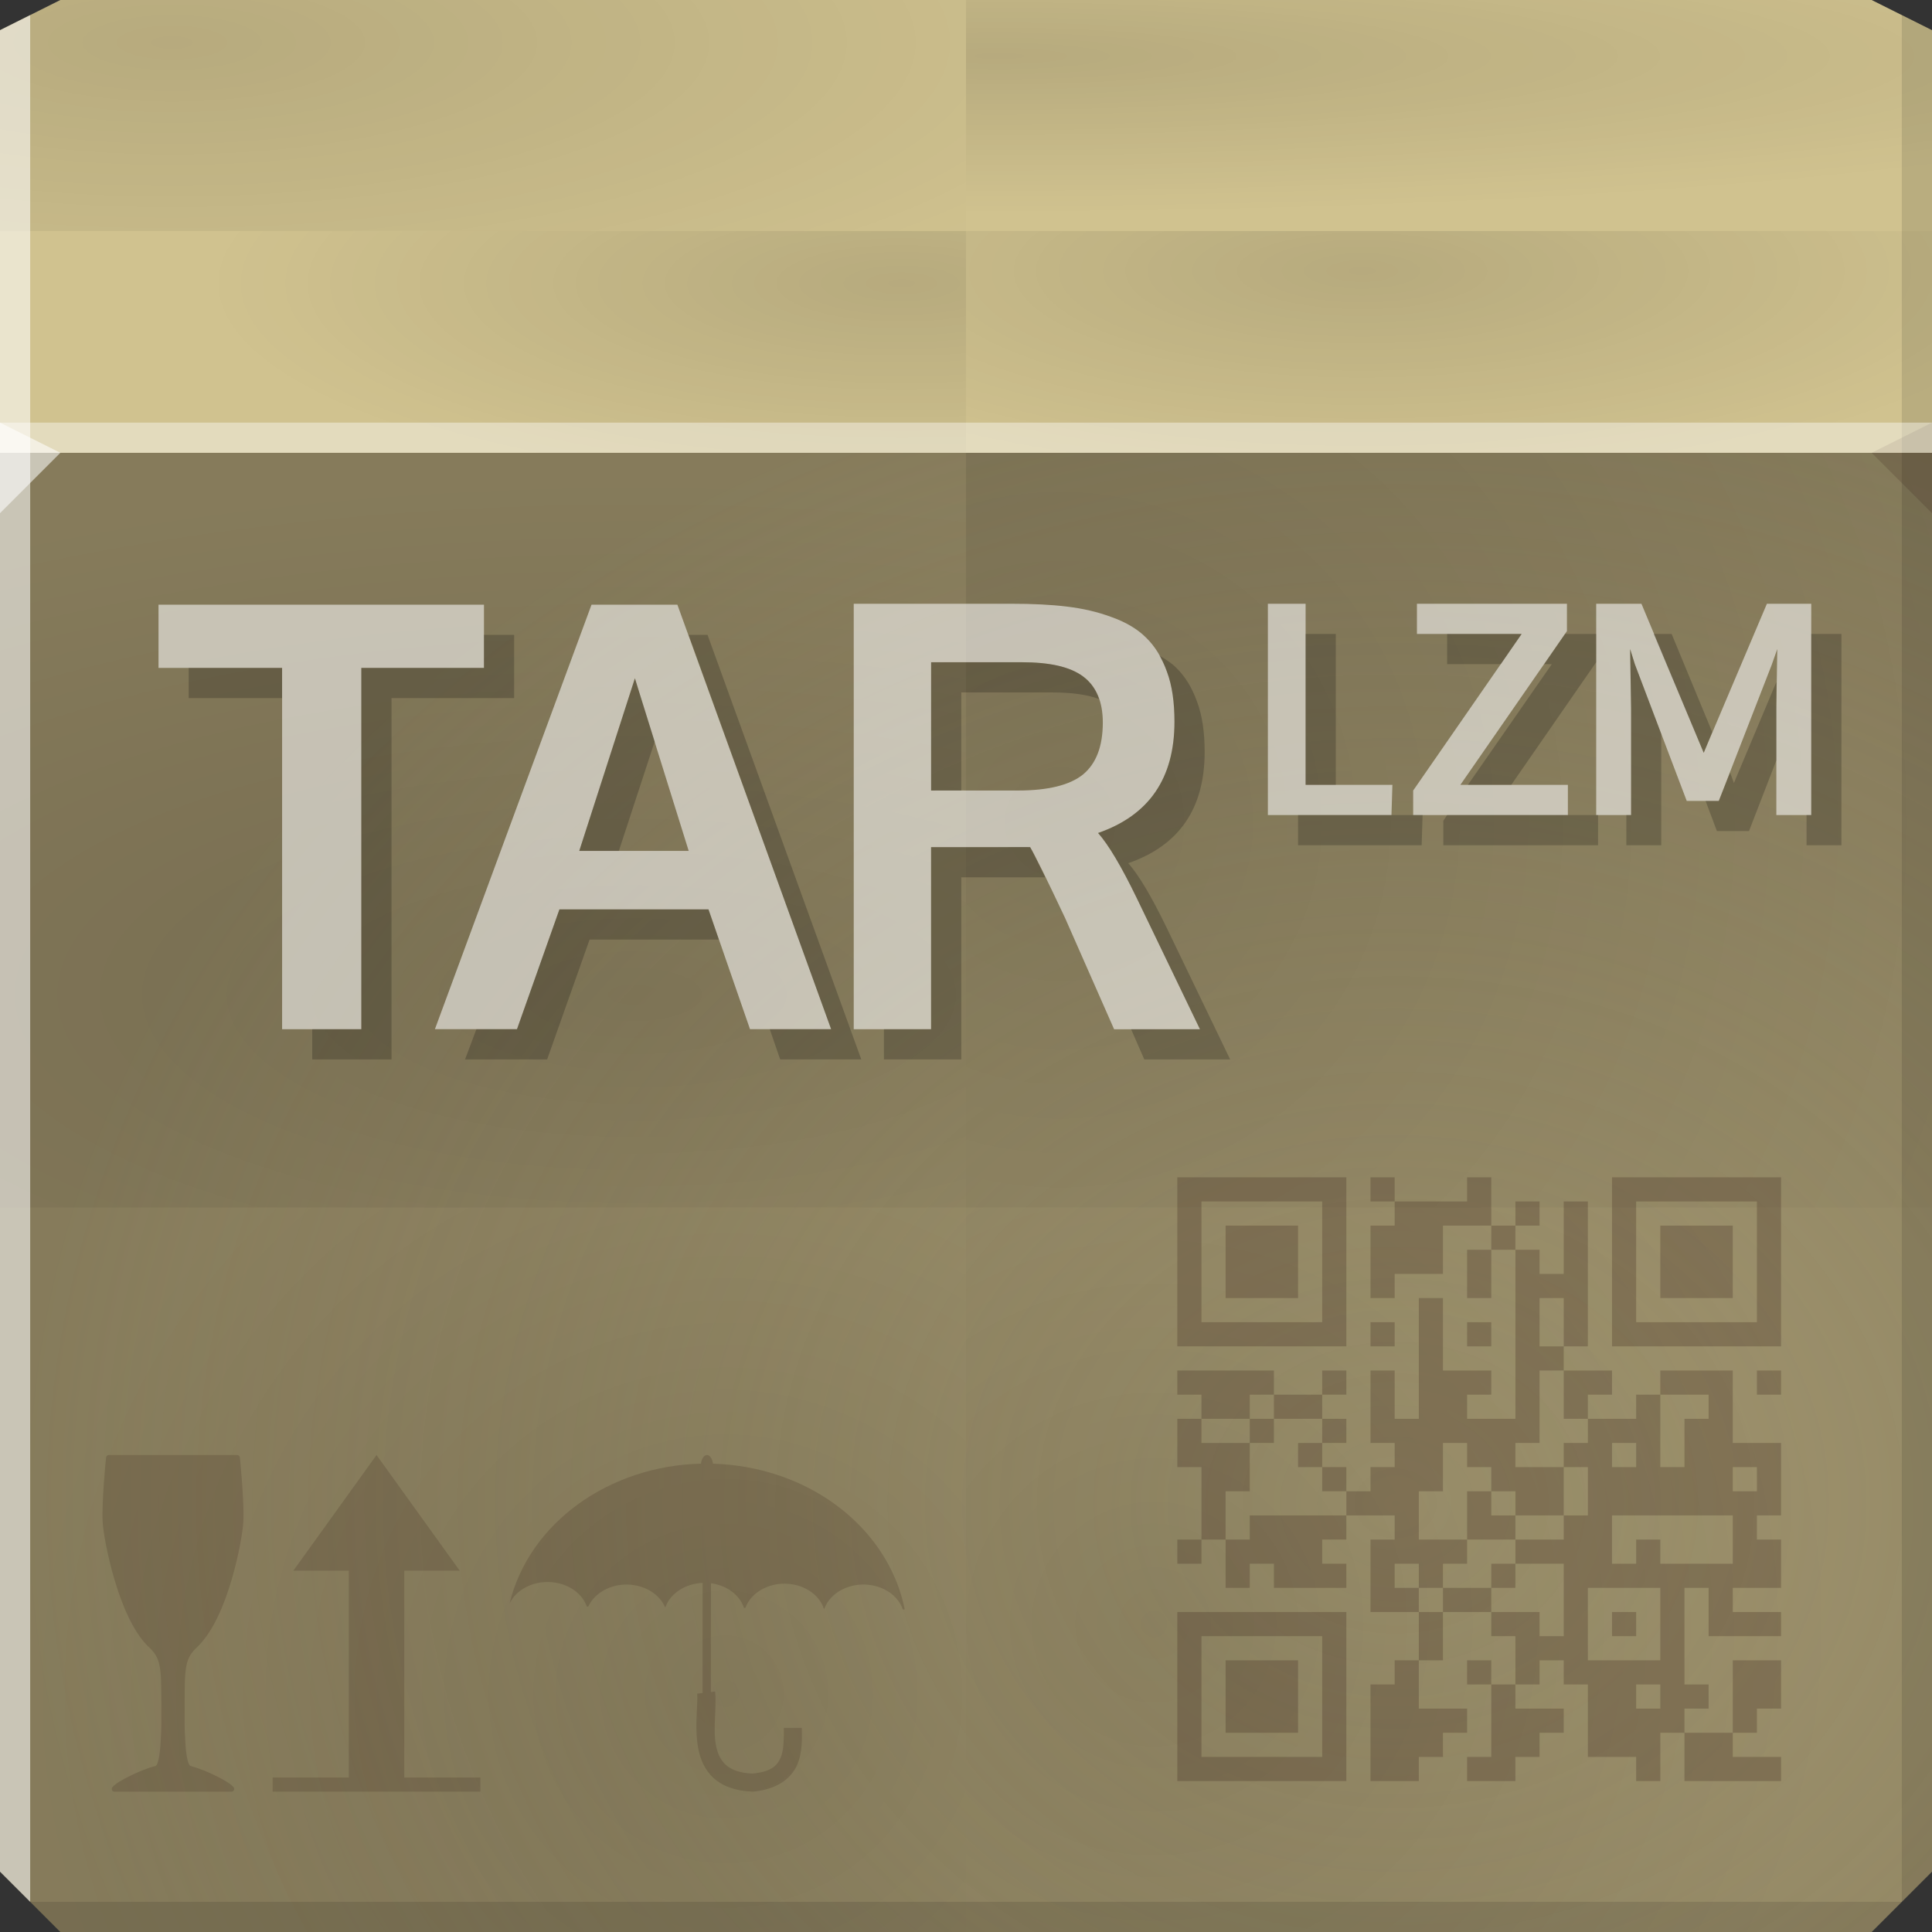 <?xml version="1.0" encoding="UTF-8" standalone="no"?>
<!-- Created with Inkscape (http://www.inkscape.org/) -->

<svg
   xmlns:dc="http://purl.org/dc/elements/1.1/"
   xmlns:cc="http://creativecommons.org/ns#"
   xmlns:rdf="http://www.w3.org/1999/02/22-rdf-syntax-ns#"
   xmlns:svg="http://www.w3.org/2000/svg"
   xmlns="http://www.w3.org/2000/svg"
   xmlns:xlink="http://www.w3.org/1999/xlink"
   xmlns:sodipodi="http://sodipodi.sourceforge.net/DTD/sodipodi-0.dtd"
   xmlns:inkscape="http://www.inkscape.org/namespaces/inkscape"
   version="1.1"
   width="64"
   height="64"
   id="svg13094"
   inkscape:version="0.48.3.1 r9886"
   sodipodi:docname="package-tar.lzm.svg">
  <rect width="100%" height="100%" fill="#333333" stroke="none"/>
  <sodipodi:namedview
     pagecolor="#ffffff"
     bordercolor="#666666"
     borderopacity="1"
     objecttolerance="10"
     gridtolerance="10"
     guidetolerance="10"
     inkscape:pageopacity="0"
     inkscape:pageshadow="2"
     inkscape:window-width="1920"
     inkscape:window-height="1033"
     id="namedview44"
     showgrid="false"
     inkscape:zoom="10.429825"
     inkscape:cx="36.114727"
     inkscape:cy="29.577294"
     inkscape:window-x="-2"
     inkscape:window-y="25"
     inkscape:window-maximized="1"
     inkscape:current-layer="svg13094" />
  <defs
     id="defs11">
    <linearGradient
       id="linearGradient3817">
      <stop
         id="stop3819"
         style="stop-color:#223f5e;stop-opacity:0.117;"
         offset="0" />
      <stop
         id="stop3821"
         style="stop-color:#800000;stop-opacity:0"
         offset="1" />
    </linearGradient>
    <linearGradient
       y1="15"
       x2="64"
       y2="15"
       id="linearGradient4322"
       gradientUnits="userSpaceOnUse">
      <stop
         id="stop4312"
         style="stop-color:#fff94a;stop-opacity:0"
         offset="0" />
      <stop
         id="stop4320"
         style="stop-color:#fffb80;stop-opacity:0.651"
         offset="0.5" />
      <stop
         id="stop4314"
         style="stop-color:#fff94a;stop-opacity:0"
         offset="1" />
    </linearGradient>
    <radialGradient
       cx="29.998"
       cy="52.805"
       r="16"
       id="radialGradient3823"
       xlink:href="#linearGradient3817"
       gradientUnits="userSpaceOnUse"
       gradientTransform="matrix(1.9776652e-8,-0.44,1.438,-4.0708531e-6,-30.812,22.175)" />
    <radialGradient
       cx="46.16"
       cy="36.936"
       r="16"
       id="radialGradient3825"
       xlink:href="#linearGradient3817"
       gradientUnits="userSpaceOnUse"
       gradientTransform="matrix(2.096279e-8,-0.326,2.726,-1.1477746e-5,-67.575,16.905)" />
    <radialGradient
       cx="47.14"
       cy="17.892"
       r="16"
       id="radialGradient3827"
       xlink:href="#linearGradient3817"
       gradientUnits="userSpaceOnUse"
       gradientTransform="matrix(2.1712014e-5,-0.679,2.217,0,-33.971,33.417)" />
    <radialGradient
       cx="29.065"
       cy="42.2"
       r="16"
       id="radialGradient3829"
       xlink:href="#linearGradient3817"
       gradientUnits="userSpaceOnUse"
       gradientTransform="matrix(1.9776659e-8,-0.44,1.438,-4.0708531e-6,-30.812,22.175)" />
    <radialGradient
       cx="23.236"
       cy="39.32"
       r="16"
       id="radialGradient3837"
       xlink:href="#linearGradient3817"
       gradientUnits="userSpaceOnUse"
       gradientTransform="matrix(-1.3019008e-5,-1.405,-1.405,0,93.473,86.445)" />
    <radialGradient
       cx="34.966"
       cy="40.567"
       r="16"
       id="radialGradient3841"
       xlink:href="#linearGradient3817"
       gradientUnits="userSpaceOnUse"
       gradientTransform="matrix(-2.096279e-8,-1.066,-2.726,-3.7493971e-5,131.575,70.222)" />
    <radialGradient
       cx="43.715"
       cy="28.352"
       r="16"
       id="radialGradient3845"
       xlink:href="#linearGradient3817"
       gradientUnits="userSpaceOnUse"
       gradientTransform="matrix(-2.1712014e-5,-2.217,-2.217,0,97.971,124.162)" />
    <radialGradient
       cx="21.792"
       cy="49.22"
       r="16"
       id="radialGradient3849"
       xlink:href="#linearGradient3817"
       gradientUnits="userSpaceOnUse"
       gradientTransform="matrix(-1.9776652e-8,-1.438,-1.438,-1.329812e-5,94.812,87.438)" />
    <radialGradient
       cx="59.899"
       cy="2.052"
       r="32"
       id="radialGradient3857"
       gradientUnits="userSpaceOnUse"
       gradientTransform="matrix(-2.298935e-8,1.211,-1.426,-2.7079188e-8,49.163,-22.738)">
      <stop
         id="stop3853"
         style="stop-color:#e0cd85;stop-opacity:0.556;"
         offset="0" />
      <stop
         id="stop3855"
         style="stop-color:#edea8f;stop-opacity:0;"
         offset="1" />
    </radialGradient>
    <radialGradient
       cx="59.899"
       cy="2.052"
       r="32"
       id="radialGradient3857-7"
       gradientUnits="userSpaceOnUse"
       gradientTransform="matrix(-2.298935e-8,1.211,-1.426,-2.7079188e-8,49.163,-22.738)">
      <stop
         id="stop3853-9"
         style="stop-color:#e8daa4;stop-opacity:0.289;"
         offset="0" />
      <stop
         id="stop3855-3"
         style="stop-color:#eadda5;stop-opacity:0;"
         offset="1" />
    </radialGradient>
    <radialGradient
       cx="21.792"
       cy="49.22"
       r="16"
       id="radialGradient3849-3"
       xlink:href="#linearGradient3817-1"
       gradientUnits="userSpaceOnUse"
       gradientTransform="matrix(-1.9776652e-8,-1.438,-1.438,-1.329812e-5,94.812,87.438)" />
    <linearGradient
       id="linearGradient3817-1">
      <stop
         id="stop3819-9"
         style="stop-color:#000000;stop-opacity:0.122;"
         offset="0" />
      <stop
         id="stop3821-42"
         style="stop-color:#000000;stop-opacity:0;"
         offset="1" />
    </linearGradient>
    <radialGradient
       cx="23.236"
       cy="39.32"
       r="16"
       id="radialGradient3837-7"
       xlink:href="#linearGradient3817-1"
       gradientUnits="userSpaceOnUse"
       gradientTransform="matrix(-1.3019008e-5,-1.405,-1.405,0,93.473,86.445)" />
    <radialGradient
       cx="34.966"
       cy="40.567"
       r="16"
       id="radialGradient3841-5"
       xlink:href="#linearGradient3817-1"
       gradientUnits="userSpaceOnUse"
       gradientTransform="matrix(-2.096279e-8,-1.066,-2.726,-3.7493971e-5,131.575,70.222)" />
    <radialGradient
       cx="43.715"
       cy="28.352"
       r="16"
       id="radialGradient3845-18"
       xlink:href="#linearGradient3817-1"
       gradientUnits="userSpaceOnUse"
       gradientTransform="matrix(-2.1712014e-5,-2.217,-2.217,0,97.971,124.162)" />
    <radialGradient
       cx="29.998"
       cy="52.805"
       r="16"
       id="radialGradient3823-2"
       xlink:href="#linearGradient3817-1"
       gradientUnits="userSpaceOnUse"
       gradientTransform="matrix(1.9776652e-8,-0.44,1.438,-4.0708531e-6,-30.812,22.175)" />
    <radialGradient
       cx="29.065"
       cy="42.2"
       r="16"
       id="radialGradient3829-4"
       xlink:href="#linearGradient3817-1"
       gradientUnits="userSpaceOnUse"
       gradientTransform="matrix(1.9776659e-8,-0.44,1.438,-4.0708531e-6,-30.812,22.175)" />
    <radialGradient
       inkscape:collect="always"
       xlink:href="#linearGradient3817-1"
       id="radialGradient4186"
       gradientUnits="userSpaceOnUse"
       gradientTransform="matrix(2.096279e-8,-0.326,2.726,-1.1477746e-5,-67.575,16.905)"
       cx="46.16"
       cy="36.936"
       r="16" />
    <radialGradient
       cx="47.14"
       cy="17.892"
       r="16"
       id="radialGradient3827-9"
       xlink:href="#linearGradient3817-1"
       gradientUnits="userSpaceOnUse"
       gradientTransform="matrix(2.1712014e-5,-0.679,2.217,0,-33.971,33.417)" />
  </defs>
  <path
     inkscape:connector-curvature="0"
     d="M 0,1 2,0 62,0 64,1 64,16 0,16 z"
     id="path3029"
     style="fill:#d0c28f;fill-opacity:1;fill-rule:nonzero" />
  <path
     inkscape:connector-curvature="0"
     d="m 0,15 64,0 0,47 -2,2 -60,0 -2,-2 z"
     id="path3809"
     style="color:#000000;fill:#867b5b;fill-opacity:1;fill-rule:nonzero;stroke-width:1;stroke-linecap:butt;stroke-linejoin:miter;stroke-miterlimit:4;stroke-opacity:1;stroke-dasharray:none;stroke-dashoffset:0;marker:none;visibility:visible;display:inline;overflow:visible;enable-background:accumulate" />
  <path
     inkscape:connector-curvature="0"
     d="m 0,15 64,0 0,47 -2,2 -60,0 -2,-2 z"
     id="path3831"
     style="fill:url(#radialGradient3857-7);fill-rule:nonzero" />
  <path
     inkscape:connector-curvature="0"
     d="m 0,62 2,2 30,0 0,-24 -32,0 z"
     id="path3847"
     style="fill:url(#radialGradient3849-3);fill-rule:nonzero" />
  <path
     inkscape:connector-curvature="0"
     d="m 64,62 -2,2 -30,0 0,-24 32,0 z"
     id="path3835"
     style="fill:url(#radialGradient3837-7);fill-rule:nonzero" />
  <path
     inkscape:connector-curvature="0"
     d="m 0,15 32,0 0,25 -32,0 z"
     id="path3839"
     style="fill:url(#radialGradient3841-5);fill-rule:nonzero" />
  <path
     inkscape:connector-curvature="0"
     d="m 64,15 -32,0 0,25 32,0 z"
     id="path3843"
     style="fill:url(#radialGradient3845-18);fill-rule:nonzero" />
  <path
     inkscape:connector-curvature="0"
     d="M 63,0.5 63,63 1,63 2,64 62,64 64,62 64,1 z"
     id="path3807"
     style="fill:#000000;fill-opacity:0.111;fill-rule:nonzero" />
  <path
     inkscape:connector-curvature="0"
     d="m 64,15 -32,0 0,-7.347 32,0 z"
     id="path3813"
     style="fill:url(#radialGradient3823-2);fill-rule:nonzero" />
  <path
     inkscape:connector-curvature="0"
     d="m 0,15 32,0 0,-7.347 -32,0 z"
     id="path3811"
     style="fill:url(#radialGradient3829-4);fill-rule:nonzero" />
  <path
     inkscape:connector-curvature="0"
     d="m 64,1 -2,-1 -30,0 0,7.653 32,0 z"
     id="path3815"
     style="fill:url(#radialGradient4186);fill-rule:nonzero" />
  <path
     inkscape:connector-curvature="0"
     d="m 0,1 2,-1 30,0 0,7.653 -32,0 z"
     id="path3960"
     style="fill:url(#radialGradient3827-9);fill-rule:nonzero" />
  <path
     inkscape:connector-curvature="0"
     d="m 39,56.2 0,-2.8 2.8,0 2.8,0 0,2.8 0,2.8 -2.8,0 -2.8,0 0,-2.8 z m 4.8,0 0,-2 -2,0 -2,0 0,2 0,2 2,0 2,0 0,-2 z m -3.2,0 0,-1.2 1.2,0 1.2,0 0,1.2 0,1.2 -1.2,0 -1.2,0 0,-1.2 z m 4.8,1.2 0,-1.6 0.4,0 0.4,0 0,-0.4 0,-0.4 0.4,0 0.4,0 0,-0.8 0,-0.8 -0.8,0 -0.8,0 0,-1.2 0,-1.2 0.4,0 0.4,0 0,-0.4 0,-0.4 -0.8,0 -0.8,0 0,0.4 0,0.4 -0.4,0 -0.4,0 0,0.4 0,0.4 0.4,0 0.4,0 0,0.4 0,0.4 -1.2,0 -1.2,0 0,-0.4 0,-0.4 -0.4,0 -0.4,0 0,0.4 0,0.4 -0.4,0 -0.4,0 0,-0.8 0,-0.8 -0.4,0 -0.4,0 0,0.4 0,0.4 -0.4,0 -0.4,0 0,-0.4 0,-0.4 0.4,0 0.4,0 0,-1.2 0,-1.2 -0.4,0 -0.4,0 0,-0.8 0,-0.8 0.4,0 0.4,0 0,-0.4 0,-0.4 -0.4,0 -0.4,0 0,-0.4 0,-0.4 1.6,0 1.6,0 0,0.4 0,0.4 0.8,0 0.8,0 0,-0.4 0,-0.4 0.4,0 0.4,0 0,0.4 0,0.4 -0.4,0 -0.4,0 0,0.4 0,0.4 0.4,0 0.4,0 0,0.4 0,0.4 -0.4,0 -0.4,0 0,0.4 0,0.4 0.4,0 0.4,0 0,0.4 0,0.4 0.4,0 0.4,0 0,-0.4 0,-0.4 0.4,0 0.4,0 0,-0.4 0,-0.4 -0.4,0 -0.4,0 0,-1.2 0,-1.2 0.4,0 0.4,0 0,0.8 0,0.8 0.4,0 0.4,0 0,-2 0,-2 0.4,0 0.4,0 0,1.2 0,1.2 0.8,0 0.8,0 0,0.4 0,0.4 -0.4,0 -0.4,0 0,0.4 0,0.4 0.8,0 0.8,0 0,-2.8 0,-2.8 -0.4,0 -0.4,0 0,0.8 0,0.8 -0.4,0 -0.4,0 0,-0.8 0,-0.8 0.4,0 0.4,0 0,-0.4 0,-0.4 -0.8,0 -0.8,0 0,0.8 0,0.8 -0.8,0 -0.8,0 0,0.4 0,0.4 -0.4,0 -0.4,0 0,-1.2 0,-1.2 0.4,0 0.4,0 0,-0.4 0,-0.4 -0.4,0 -0.4,0 0,-0.4 0,-0.4 0.4,0 0.4,0 0,0.4 0,0.4 1.2,0 1.2,0 0,-0.4 0,-0.4 0.4,0 0.4,0 0,0.8 0,0.8 0.4,0 0.4,0 0,-0.4 0,-0.4 0.4,0 0.4,0 0,0.4 0,0.4 -0.4,0 -0.4,0 0,0.4 0,0.4 0.4,0 0.4,0 0,0.4 0,0.4 0.4,0 0.4,0 0,-1.2 0,-1.2 0.4,0 0.4,0 0,2.4 0,2.4 -0.4,0 -0.4,0 0,0.4 0,0.4 0.8,0 0.8,0 0,0.4 0,0.4 -0.4,0 -0.4,0 0,0.4 0,0.4 0.8,0 0.8,0 0,-0.4 0,-0.4 0.4,0 0.4,0 0,-0.4 0,-0.4 1.2,0 1.2,0 0,1.2 0,1.2 0.8,0 0.8,0 0,1.2 0,1.2 -0.4,0 -0.4,0 0,0.4 0,0.4 0.4,0 0.4,0 0,0.8 0,0.8 -0.8,0 -0.8,0 0,0.4 0,0.4 0.8,0 0.8,0 0,0.4 0,0.4 -1.2,0 -1.2,0 0,-0.8 0,-0.8 -0.4,0 -0.4,0 0,1.6 0,1.6 0.4,0 0.4,0 0,0.4 0,0.4 -0.4,0 -0.4,0 0,0.4 0,0.4 0.8,0 0.8,0 0,-1.2 0,-1.2 0.8,0 h 0.8 v 1.6 h -0.8 v 0.8 H 57.4 V 58.2 h 1.6 V 59 H 55.8 V 57.4 H 55 V 59 H 54.2 V 58.2 H 52.6 V 55.8 H 51.8 V 55 h -0.8 v 0.8 h -0.8 v 0.8 h 1.6 v 0.8 H 51 V 58.2 H 50.2 V 59 h -1.6 v -0.8 h 0.8 V 55.8 H 48.6 V 55 h 0.8 v 0.8 h 0.8 v -1.6 h -0.8 v -0.8 h -1.6 V 55 h -0.8 v 1.6 h 1.6 v 0.8 H 47.8 V 58.2 H 47 V 59 h -1.6 v -1.6 z m 9.6,-1.2 0,-0.4 h -0.8 v 0.8 h 0.8 v -0.4 z m 0,-2.4 V 52.6 H 52.6 V 55 h 2.4 v -1.2 z m -1.6,0 0,-0.4 0.4,0 0.4,0 0,0.4 0,0.4 -0.4,0 -0.4,0 0,-0.4 z m -1.6,-0.8 0,-1.2 -0.8,0 -0.8,0 0,-0.4 0,-0.4 0.8,0 0.8,0 0,-0.4 0,-0.4 0.4,0 0.4,0 0,-0.8 0,-0.8 -0.4,0 -0.4,0 0,-0.4 0,-0.4 0.4,0 0.4,0 0,-0.4 0,-0.4 -0.4,0 -0.4,0 0,-0.8 0,-0.8 -0.4,0 -0.4,0 0,1.2 0,1.2 -0.4,0 -0.4,0 0,0.4 0,0.4 0.8,0 0.8,0 0,0.8 0,0.8 -0.8,0 -0.8,0 0,-0.4 0,-0.4 -0.4,0 -0.4,0 0,-0.4 0,-0.4 -0.4,0 -0.4,0 0,-0.4 0,-0.4 -0.4,0 -0.4,0 0,0.8 0,0.8 -0.4,0 -0.4,0 0,0.8 0,0.8 0.8,0 0.8,0 0,0.4 0,0.4 -0.4,0 -0.4,0 0,0.4 0,0.4 -0.4,0 -0.4,0 0,-0.4 0,-0.4 -0.4,0 -0.4,0 0,0.4 0,0.4 0.4,0 0.4,0 0,0.4 0,0.4 0.4,0 0.4,0 0,-0.4 0,-0.4 0.8,0 0.8,0 0,0.4 0,0.4 0.8,0 0.8,0 0,0.4 0,0.4 0.4,0 0.4,0 0,-1.2 z m -2.4,-0.8 0,-0.4 0.4,0 0.4,0 0,0.4 0,0.4 -0.4,0 -0.4,0 0,-0.4 z m -0.8,-2 0,-0.8 0.4,0 0.4,0 0,0.4 0,0.4 0.4,0 0.4,0 0,0.4 0,0.4 -0.8,0 -0.8,0 0,-0.8 z m 5.6,1.2 0,-0.4 0.4,0 0.4,0 0,0.4 0,0.4 1.2,0 1.2,0 0,-0.8 0,-0.8 -2,0 -2,0 0,0.8 0,0.8 0.4,0 0.4,0 0,-0.4 z m -12.8,-0.8 0,-0.4 1.6,0 1.6,0 0,-0.4 0,-0.4 -0.4,0 -0.4,0 0,-0.4 0,-0.4 -0.4,0 -0.4,0 0,-0.4 0,-0.4 0.4,0 0.4,0 0,-0.4 0,-0.4 -0.8,0 -0.8,0 0,-0.4 0,-0.4 -0.4,0 -0.4,0 0,0.4 0,0.4 -0.8,0 -0.8,0 0,0.4 0,0.4 0.8,0 0.8,0 0,0.8 0,0.8 -0.4,0 -0.4,0 0,0.8 0,0.8 0.4,0 0.4,0 0,-0.4 z m 0,-3.2 0,-0.4 0.4,0 0.4,0 0,0.4 0,0.4 -0.4,0 -0.4,0 0,-0.4 z m 16.8,1.6 0,-0.4 -0.4,0 -0.4,0 0,0.4 0,0.4 0.4,0 0.4,0 0,-0.4 z m -4,-0.8 0,-0.4 -0.4,0 -0.4,0 0,0.4 0,0.4 0.4,0 0.4,0 0,-0.4 z m 1.6,-0.4 0,-0.8 0.4,0 0.4,0 0,-0.4 0,-0.4 -0.8,0 -0.8,0 0,1.2 0,1.2 0.4,0 0.4,0 0,-0.8 z m -4,-4 V 43 h -0.8 v 1.6 h 0.8 v -0.8 z m 6.4,2 0,-0.4 0.4,0 0.4,0 0,0.4 0,0.4 -0.4,0 -0.4,0 0,-0.4 z m -19.2,-4 0,-2.8 2.8,0 2.8,0 0,2.8 0,2.8 -2.8,0 -2.8,0 0,-2.8 z m 4.8,0 0,-2 -2,0 -2,0 0,2 0,2 2,0 2,0 0,-2 z m -3.2,0 0,-1.2 1.2,0 1.2,0 0,1.2 0,1.2 -1.2,0 -1.2,0 0,-1.2 z M 45.4,44.2 v -0.4 h 0.8 v 0.8 h -0.8 v -0.4 z m 3.2,0 0,-0.4 0.4,0 0.4,0 0,0.4 0,0.4 -0.4,0 -0.4,0 0,-0.4 z m 4.8,-2.4 0,-2.8 2.8,0 h 2.8 v 5.6 h -5.6 v -2.8 z m 4.8,0 0,-2 -2,0 -2,0 0,2 0,2 2,0 2,0 0,-2 z m -3.2,0 0,-1.2 1.2,0 1.2,0 0,1.2 0,1.2 -1.2,0 -1.2,0 0,-1.2 z"
     id="path3108"
     style="fill:#382218;fill-opacity:0.256" />
  <g
     transform="matrix(0.194,0,0,0.194,665.886,-34.235)"
     id="g3964"
     style="fill:#382218;fill-opacity:0.256;fill-rule:nonzero">
    <path
       inkscape:connector-curvature="0"
       d="m -3413.832,424.923 c -0.226,1.3e-4 -0.436,0.19 -0.459,0.415 0,0 -0.786,7.845 -0.58,11.051 0.103,1.619 0.765,5.586 2.027,9.835 1.262,4.248 3.101,8.747 5.697,11.344 -2e-4,1.2e-4 0.02,0.015 0.02,0.015 1.168,1.07 1.69,1.898 1.977,3.337 0.286,1.439 0.293,3.501 0.293,6.834 -2e-4,3.831 0.04,3.203 -0.102,5.909 -0.071,1.353 -0.186,2.474 -0.365,3.245 -0.089,0.386 -0.195,0.684 -0.295,0.864 -0.102,0.18 -0.176,0.216 -0.193,0.221 -1.383,0.371 -2.993,1.025 -4.375,1.708 -1.382,0.683 -2.497,1.326 -3.022,1.938 -0.107,0.138 -0.143,0.333 -0.069,0.493 0.072,0.159 0.244,0.268 0.419,0.268 l 9.996,-7e-5 9.993,-4e-5 c 0.176,4.3e-4 0.346,-0.109 0.42,-0.267 0.072,-0.159 0.045,-0.36 -0.069,-0.492 -0.525,-0.612 -1.64,-1.255 -3.022,-1.938 -1.382,-0.683 -2.992,-1.337 -4.375,-1.708 -0.02,-0.008 -0.091,-0.041 -0.191,-0.221 -0.102,-0.18 -0.205,-0.478 -0.295,-0.864 -0.178,-0.771 -0.294,-1.892 -0.365,-3.246 -0.141,-2.706 -0.102,-2.078 -0.102,-5.909 0,-3.332 0,-5.393 0.293,-6.832 0.286,-1.438 0.807,-2.268 1.974,-3.339 0,-0.003 0,-0.008 0.02,-0.012 2.651,-2.651 4.494,-7.151 5.742,-11.387 1.248,-4.236 1.88,-8.18 1.984,-9.794 0.205,-3.207 -0.578,-11.005 -0.578,-11.005 4e-4,-0.241 -0.22,-0.461 -0.461,-0.461 h -21.927 z"
       id="path4101"
       style="opacity:0.741;fill:#382218;fill-opacity:0.256" />
    <path
       inkscape:connector-curvature="0"
       d="m -3368.107,424.923 -14.206,19.75 9.471,0 0,35.319 -13.005,0 0,2.402 10.418,0 14.645,0 10.418,0 0,-2.402 -13.005,0 0,-35.319 9.471,0 z"
       id="rect3930"
       style="opacity:0.741;fill:#382218;fill-opacity:0.256" />
    <path
       inkscape:connector-curvature="0"
       d="m -3311.699,424.925 c -0.484,0.004 -0.915,0.603 -1.018,1.468 -15.55,0.365 -29.32,10.017 -32.675,23.888 1.043,-2.206 3.608,-3.667 6.443,-3.68 0.464,-0.002 0.935,0.035 1.408,0.113 2.574,0.426 4.619,2.012 5.34,4.079 l 0.255,0.002 c 1.183,-2.613 4.49,-4.208 7.885,-3.646 2.441,0.404 4.408,1.851 5.22,3.762 h 0.057 c 0.848,-2.396 3.434,-4.042 6.355,-4.158 -0.011,5.541 -0.02,13.29 -0.011,18.809 l -0.924,0.107 c 0.191,1.626 -0.495,5.587 0.17,9.255 0.332,1.834 1.063,3.699 2.59,5.11 1.527,1.411 3.759,2.258 6.704,2.357 l 0.098,0.002 0.101,-0.009 c 3.979,-0.376 6.38,-2.231 7.386,-4.497 1.005,-2.266 0.827,-4.653 0.827,-6.374 h -3.074 c 0,1.842 0.032,3.786 -0.563,5.129 -0.589,1.329 -1.59,2.352 -4.771,2.671 -2.365,-0.096 -3.733,-0.717 -4.62,-1.537 -0.9,-0.831 -1.395,-1.977 -1.653,-3.4 -0.516,-2.848 0.177,-6.386 -0.138,-9.067 l -0.707,0.082 c -0.013,-5.488 0,-13.085 0.011,-18.574 0.09,0.012 0.18,0.023 0.27,0.038 2.613,0.433 4.681,2.063 5.371,4.177 h 0.233 c 1.02,-2.839 4.477,-4.621 8.036,-4.032 2.604,0.431 4.667,2.052 5.365,4.155 h 0.089 c 1.031,-2.825 4.481,-4.595 8.03,-4.007 2.593,0.429 4.649,2.037 5.355,4.126 l 0.339,0.002 c -2.476,-12.239 -13.255,-21.891 -27.15,-24.312 -1.876,-0.327 -3.746,-0.511 -5.597,-0.566 -0.084,-0.727 -0.406,-1.297 -0.82,-1.443 -0.071,-0.025 -0.141,-0.035 -0.21,-0.035 z"
       id="path2985"
       style="opacity:0.741;fill:#382218;fill-opacity:0.256" />
  </g>
  <path
     inkscape:connector-curvature="0"
     d="m 64,17 -2,-2 2,-1 z"
     id="path3028"
     style="fill:#1f0700;fill-opacity:0.138" />
  <path
     inkscape:connector-curvature="0"
     d="M 1,63 1,0.5 0,1 0,62 z"
     id="path4299"
     style="fill:#ffffff;fill-opacity:0.557;fill-rule:nonzero" />
  <path
     inkscape:connector-curvature="0"
     d="m 0,14 64,0 0,1 -64,0 z"
     id="path3878"
     style="fill:#ffffff;fill-opacity:0.413;fill-rule:nonzero" />
  <path
     inkscape:connector-curvature="0"
     d="M 0,17 2,15 0,14 z"
     id="path3028-3"
     style="fill:#ffffff;fill-opacity:0.557" />
  <path
     sodipodi:nodetypes="ccccscccccccccccccccccccccccccccccccccccccccccccccccccccccccccccccccccccccccccccccccc"
     inkscape:connector-curvature="0"
     id="path3194"
     d="m 28.281,20 0,14.094 2.562,0 0,-6.031 2.188,0 c 0.614,0 0.985,-0.006 1.094,0 0.147,0.243 0.535,1.025 1.156,2.344 l 1.625,3.688 2.844,0 L 37.656,29.75 c -0.512,-1.056 -0.936,-1.766 -1.281,-2.156 1.696,-0.589 2.531,-1.819 2.531,-3.688 -1e-5,-0.634 -0.077,-1.195 -0.25,-1.656 -0.166,-0.467 -0.393,-0.837 -0.688,-1.125 C 37.681,20.837 37.286,20.604 36.812,20.438 36.345,20.265 35.869,20.158 35.344,20.094 34.825,20.03 34.21,20 33.5,20 z M 42,20 l 0,7 4.094,0 0.031,-1 -2.875,0 0,-6 z m 4.938,0 0,1 3.469,0 -3.594,5.188 0,0.812 5.125,0 0,-1 -3.562,0 3.531,-5.094 0,-0.906 z m 5.938,0 0,7 1.156,0 0,-3.531 L 54,21.5 l 0.156,0.5 1.719,4.531 1.062,0 1.75,-4.5 L 58.875,21.5 58.844,23.438 58.844,27 60,27 60,20 58.531,20 56.438,24.938 54.375,20 z m -47.625,0.031 0,2.094 4.094,0 0,11.969 2.625,0 0,-11.969 4.062,0 0,-2.094 z m 14.344,0 -5.188,14.062 2.719,0 1.406,-3.969 4.938,0 1.375,3.969 2.688,0 -5.094,-14.062 z m 11.25,1.906 3,0 c 0.909,10e-6 1.59,0.142 2.031,0.469 0.442,0.326 0.656,0.84 0.656,1.531 -1e-5,0.787 -0.221,1.36 -0.656,1.719 -0.435,0.352 -1.158,0.531 -2.156,0.531 l -1.438,0 c -0.858,-0.006 -1.342,10e-6 -1.438,0 z m -9.812,0.531 c 0.032,0.122 0.629,2.026 1.781,5.719 l -3.625,0 z"
     style="color:#000000;fill:#ffffff;fill-opacity:0.556;fill-rule:nonzero;stroke-width:1;stroke-linecap:butt;stroke-linejoin:miter;stroke-miterlimit:4;stroke-opacity:1;stroke-dasharray:none;stroke-dashoffset:0;marker:none;visibility:visible;display:inline;overflow:visible;enable-background:accumulate" />
  <path
     style="color:#000000;fill:#000000;fill-opacity:0.209;fill-rule:nonzero;stroke-width:1;stroke-linecap:butt;stroke-linejoin:miter;stroke-miterlimit:4;stroke-opacity:1;stroke-dasharray:none;stroke-dashoffset:0;marker:none;visibility:visible;display:inline;overflow:visible;enable-background:accumulate"
     d="M 43.25 21 L 43.25 26 L 44.25 26 L 44.25 21 L 43.25 21 z M 47.938 21 L 47.938 22 L 49.719 22 L 50.406 21 L 47.938 21 z M 51.844 21 L 51.156 22 L 51.406 22 L 48.625 26 L 50.062 26 L 52.875 21.938 L 52.875 21 L 51.844 21 z M 54.781 21 L 56.438 24.938 L 56.719 24.25 L 55.375 21 L 54.781 21 z M 60 21 L 60 27 L 59.844 27 L 59.844 28 L 61 28 L 61 21 L 60 21 z M 16.031 21.031 L 16.031 22.125 L 11.969 22.125 L 11.969 34.094 L 10.344 34.094 L 10.344 35.094 L 12.969 35.094 L 12.969 23.125 L 17.031 23.125 L 17.031 21.031 L 16.031 21.031 z M 22.812 21.031 L 27.531 34.094 L 25.5 34.094 L 25.844 35.094 L 28.531 35.094 L 23.438 21.031 L 22.812 21.031 z M 54 21.5 L 54.031 23.469 L 54.031 27 L 53.875 27 L 53.875 28 L 55.031 28 L 55.031 24.469 L 55.031 24.312 L 54.156 22 L 54 21.5 z M 38.406 21.719 C 38.5 21.884 38.585 22.05 38.656 22.25 C 38.829 22.711 38.906 23.273 38.906 23.906 C 38.906 25.775 38.071 27.005 36.375 27.594 C 36.721 27.984 37.144 28.694 37.656 29.75 L 39.75 34.094 L 37.469 34.094 L 37.906 35.094 L 40.75 35.094 L 38.656 30.75 C 38.144 29.694 37.721 28.984 37.375 28.594 C 39.071 28.005 39.906 26.775 39.906 24.906 C 39.906 24.273 39.829 23.711 39.656 23.25 C 39.49 22.783 39.263 22.413 38.969 22.125 C 38.811 21.967 38.624 21.842 38.406 21.719 z M 30.844 21.938 L 30.844 26.188 C 30.911 26.188 31.406 26.187 31.844 26.188 L 31.844 22.938 L 34.844 22.938 C 35.479 22.938 35.998 23.003 36.406 23.156 C 36.3 22.846 36.129 22.594 35.875 22.406 C 35.433 22.08 34.753 21.938 33.844 21.938 L 30.844 21.938 z M 6.25 22.125 L 6.25 23.125 L 9.344 23.125 L 9.344 22.125 L 6.25 22.125 z M 21.031 22.469 L 19.188 28.188 L 20.5 28.188 L 21.688 24.562 C 21.525 24.039 21.043 22.513 21.031 22.469 z M 58.844 22.594 L 57.438 25.938 L 57.312 25.594 L 56.938 26.531 L 56.5 26.531 L 56.875 27.531 L 57.938 27.531 L 58.844 25.188 L 58.844 23.438 L 58.844 22.594 z M 43 27 L 43 28 L 47.094 28 L 47.125 27 L 46.812 27 L 46.094 27 L 44.25 27 L 43 27 z M 47.938 27 L 47.812 27.188 L 47.812 28 L 52.938 28 L 52.938 27 L 52.875 27 L 51.938 27 L 49.375 27 L 47.938 27 z M 30.844 28.062 L 30.844 34.094 L 29.281 34.094 L 29.281 35.094 L 31.844 35.094 L 31.844 29.062 L 34.031 29.062 C 34.365 29.062 34.438 29.063 34.625 29.062 C 34.474 28.761 34.188 28.167 34.125 28.062 C 34.016 28.056 33.646 28.062 33.031 28.062 L 30.844 28.062 z M 18.531 30.125 L 17.125 34.094 L 15.781 34.094 L 15.406 35.094 L 18.125 35.094 L 19.531 31.125 L 23.812 31.125 L 23.469 30.125 L 18.531 30.125 z "
     id="path3816" />
</svg>
